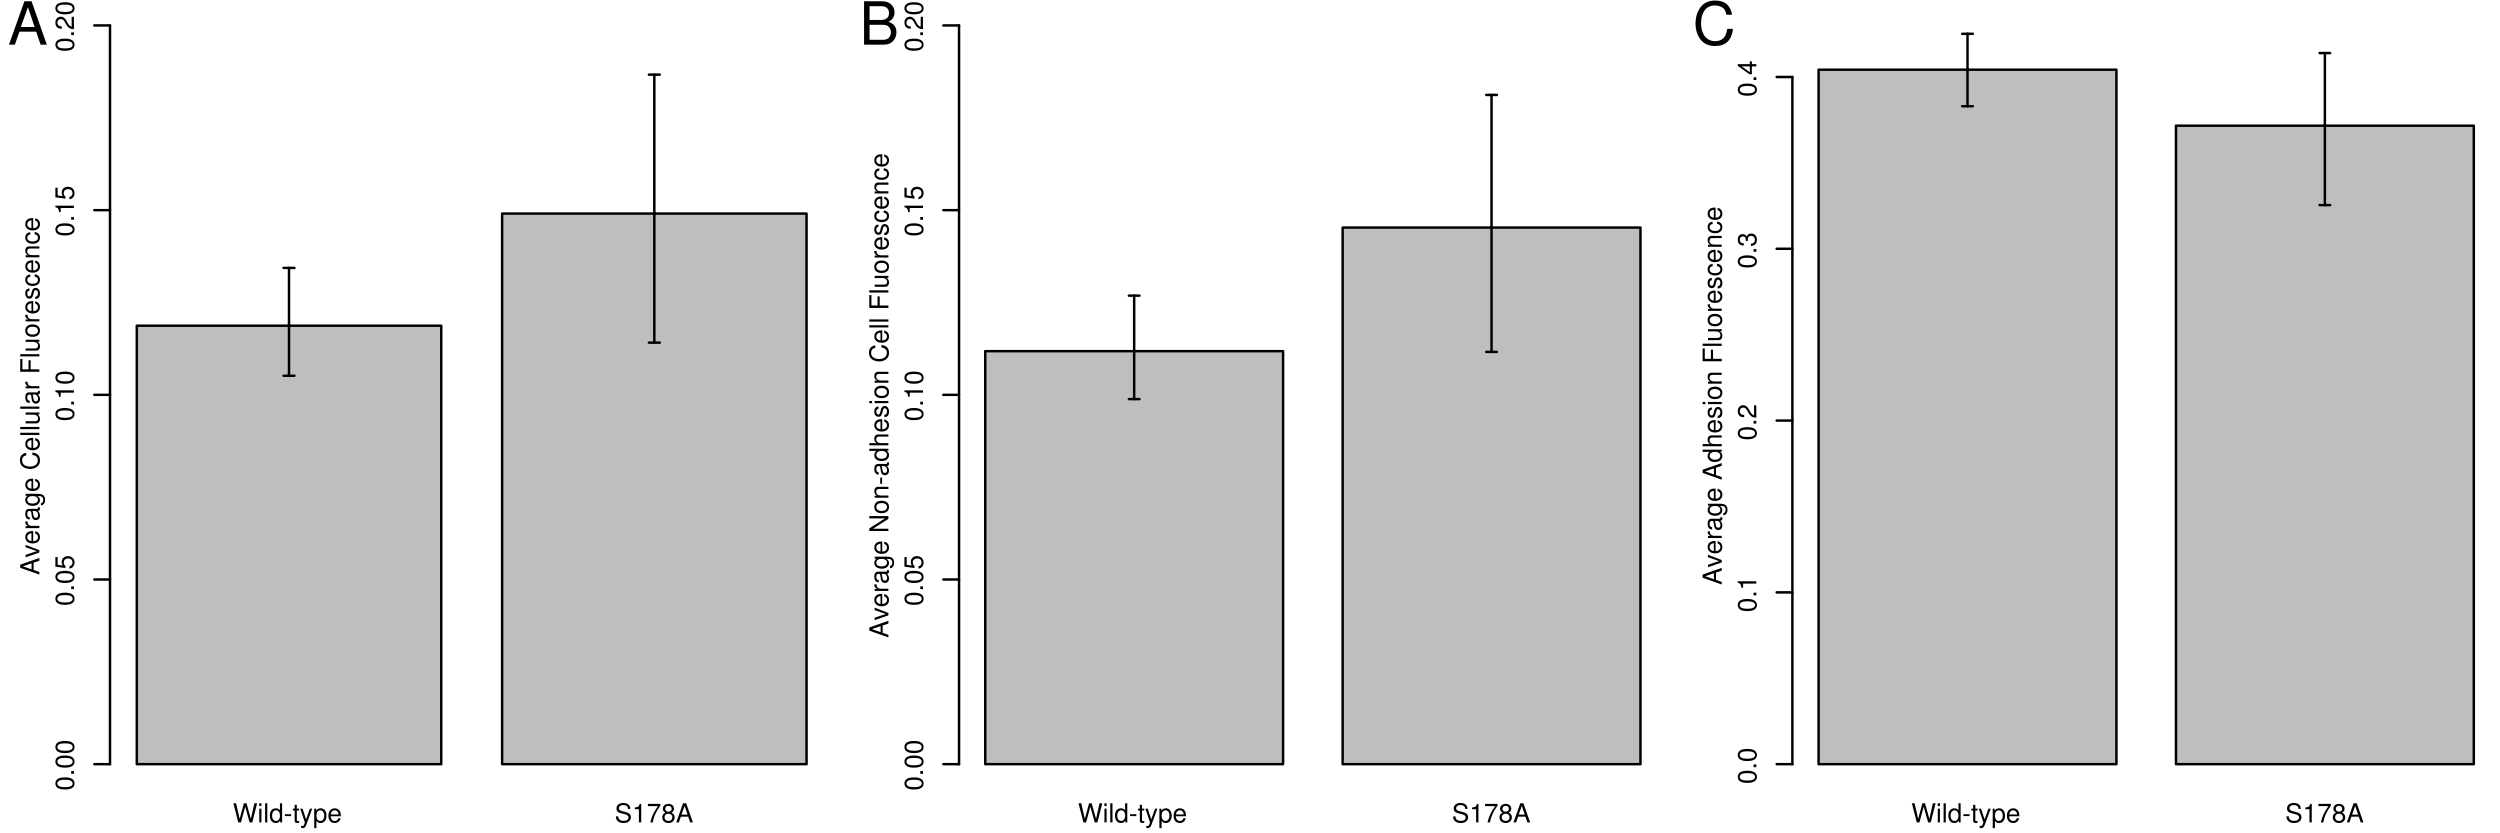 <?xml version="1.0" encoding="UTF-8"?>
<svg xmlns="http://www.w3.org/2000/svg" xmlns:xlink="http://www.w3.org/1999/xlink" width="756pt" height="252pt" viewBox="0 0 756 252" version="1.1">
<defs>
<g>
<symbol overflow="visible" id="glyph0-0">
<path style="stroke:none;" d=""/>
</symbol>
<symbol overflow="visible" id="glyph0-1">
<path style="stroke:none;" d="M 5.891 0 L 7.359 -5.781 L 6.531 -5.781 L 5.469 -1.078 L 4.156 -5.781 L 3.359 -5.781 L 2.078 -1.078 L 1 -5.781 L 0.172 -5.781 L 1.656 0 L 2.469 0 L 3.75 -4.75 L 5.078 0 L 5.891 0 Z M 5.891 0 "/>
</symbol>
<symbol overflow="visible" id="glyph0-2">
<path style="stroke:none;" d="M 1.188 -4.156 L 0.531 -4.156 L 0.531 0 L 1.188 0 L 1.188 -4.156 Z M 1.188 -5.781 L 0.516 -5.781 L 0.516 -4.938 L 1.188 -4.938 L 1.188 -5.781 Z M 1.188 -5.781 "/>
</symbol>
<symbol overflow="visible" id="glyph0-3">
<path style="stroke:none;" d="M 1.203 -5.781 L 0.531 -5.781 L 0.531 0 L 1.203 0 L 1.203 -5.781 Z M 1.203 -5.781 "/>
</symbol>
<symbol overflow="visible" id="glyph0-4">
<path style="stroke:none;" d="M 3.922 -5.781 L 3.266 -5.781 L 3.266 -3.625 C 2.984 -4.047 2.547 -4.266 1.984 -4.266 C 0.906 -4.266 0.203 -3.406 0.203 -2.078 C 0.203 -0.688 0.891 0.188 2.016 0.188 C 2.578 0.188 2.984 -0.031 3.328 -0.547 L 3.328 0 L 3.922 0 L 3.922 -5.781 Z M 2.094 -3.656 C 2.812 -3.656 3.266 -3.016 3.266 -2.031 C 3.266 -1.062 2.797 -0.438 2.109 -0.438 C 1.375 -0.438 0.891 -1.078 0.891 -2.047 C 0.891 -3.016 1.375 -3.656 2.094 -3.656 Z M 2.094 -3.656 "/>
</symbol>
<symbol overflow="visible" id="glyph0-5">
<path style="stroke:none;" d="M 2.25 -2.469 L 0.359 -2.469 L 0.359 -1.906 L 2.25 -1.906 L 2.25 -2.469 Z M 2.25 -2.469 "/>
</symbol>
<symbol overflow="visible" id="glyph0-6">
<path style="stroke:none;" d="M 2.016 -4.156 L 1.328 -4.156 L 1.328 -5.297 L 0.672 -5.297 L 0.672 -4.156 L 0.109 -4.156 L 0.109 -3.609 L 0.672 -3.609 L 0.672 -0.469 C 0.672 -0.062 0.953 0.188 1.469 0.188 C 1.625 0.188 1.797 0.172 2.016 0.125 L 2.016 -0.422 C 1.922 -0.406 1.828 -0.391 1.688 -0.391 C 1.406 -0.391 1.328 -0.469 1.328 -0.766 L 1.328 -3.609 L 2.016 -3.609 L 2.016 -4.156 Z M 2.016 -4.156 "/>
</symbol>
<symbol overflow="visible" id="glyph0-7">
<path style="stroke:none;" d="M 3.078 -4.156 L 1.922 -0.922 L 0.859 -4.156 L 0.156 -4.156 L 1.562 0.016 L 1.312 0.672 C 1.203 0.969 1.047 1.078 0.781 1.078 C 0.688 1.078 0.578 1.062 0.422 1.031 L 0.422 1.625 C 0.562 1.688 0.703 1.734 0.875 1.734 C 1.078 1.734 1.312 1.656 1.484 1.531 C 1.688 1.375 1.812 1.203 1.938 0.875 L 3.781 -4.156 L 3.078 -4.156 Z M 3.078 -4.156 "/>
</symbol>
<symbol overflow="visible" id="glyph0-8">
<path style="stroke:none;" d="M 0.422 1.734 L 1.094 1.734 L 1.094 -0.438 C 1.438 -0.016 1.828 0.188 2.375 0.188 C 3.438 0.188 4.141 -0.688 4.141 -2 C 4.141 -3.406 3.469 -4.266 2.359 -4.266 C 1.797 -4.266 1.344 -4.016 1.031 -3.531 L 1.031 -4.156 L 0.422 -4.156 L 0.422 1.734 Z M 2.25 -3.656 C 2.984 -3.656 3.453 -3.016 3.453 -2.016 C 3.453 -1.078 2.969 -0.438 2.25 -0.438 C 1.547 -0.438 1.094 -1.062 1.094 -2.047 C 1.094 -3.016 1.547 -3.656 2.25 -3.656 Z M 2.25 -3.656 "/>
</symbol>
<symbol overflow="visible" id="glyph0-9">
<path style="stroke:none;" d="M 4.062 -1.859 C 4.062 -2.484 4.016 -2.875 3.891 -3.172 C 3.625 -3.859 3 -4.266 2.219 -4.266 C 1.062 -4.266 0.312 -3.375 0.312 -2.016 C 0.312 -0.656 1.031 0.188 2.203 0.188 C 3.156 0.188 3.812 -0.359 3.984 -1.266 L 3.312 -1.266 C 3.125 -0.719 2.75 -0.422 2.219 -0.422 C 1.812 -0.422 1.453 -0.625 1.234 -0.969 C 1.062 -1.203 1.016 -1.438 1 -1.859 L 4.062 -1.859 Z M 1.016 -2.391 C 1.078 -3.156 1.547 -3.656 2.203 -3.656 C 2.859 -3.656 3.359 -3.125 3.359 -2.438 C 3.359 -2.422 3.359 -2.406 3.344 -2.391 L 1.016 -2.391 Z M 1.016 -2.391 "/>
</symbol>
<symbol overflow="visible" id="glyph0-10">
<path style="stroke:none;" d="M 4.719 -4.078 C 4.719 -5.219 3.938 -5.875 2.609 -5.875 C 1.344 -5.875 0.547 -5.219 0.547 -4.172 C 0.547 -3.469 0.922 -3.031 1.688 -2.828 L 3.125 -2.453 C 3.844 -2.25 4.188 -1.969 4.188 -1.516 C 4.188 -1.203 4.016 -0.891 3.766 -0.719 C 3.547 -0.547 3.172 -0.469 2.703 -0.469 C 2.078 -0.469 1.656 -0.625 1.375 -0.953 C 1.172 -1.203 1.062 -1.484 1.078 -1.844 L 0.375 -1.844 C 0.391 -1.312 0.484 -0.953 0.719 -0.641 C 1.109 -0.109 1.781 0.188 2.656 0.188 C 3.344 0.188 3.906 0.031 4.281 -0.266 C 4.672 -0.578 4.922 -1.078 4.922 -1.578 C 4.922 -2.297 4.469 -2.812 3.688 -3.031 L 2.234 -3.422 C 1.547 -3.609 1.297 -3.828 1.297 -4.281 C 1.297 -4.859 1.812 -5.25 2.578 -5.25 C 3.5 -5.25 4.016 -4.828 4.031 -4.078 L 4.719 -4.078 Z M 4.719 -4.078 "/>
</symbol>
<symbol overflow="visible" id="glyph0-11">
<path style="stroke:none;" d="M 2.047 -4 L 2.047 0 L 2.75 0 L 2.75 -5.609 L 2.297 -5.609 C 2.047 -4.75 1.891 -4.641 0.812 -4.5 L 0.812 -4 L 2.047 -4 Z M 2.047 -4 "/>
</symbol>
<symbol overflow="visible" id="glyph0-12">
<path style="stroke:none;" d="M 4.125 -5.609 L 0.359 -5.609 L 0.359 -4.922 L 3.406 -4.922 C 2.062 -3.016 1.516 -1.844 1.094 0 L 1.844 0 C 2.141 -1.797 2.859 -3.344 4.125 -5.031 L 4.125 -5.609 Z M 4.125 -5.609 "/>
</symbol>
<symbol overflow="visible" id="glyph0-13">
<path style="stroke:none;" d="M 3.094 -2.953 C 3.672 -3.297 3.859 -3.594 3.859 -4.125 C 3.859 -5 3.172 -5.609 2.172 -5.609 C 1.188 -5.609 0.484 -5 0.484 -4.125 C 0.484 -3.594 0.688 -3.312 1.25 -2.953 C 0.609 -2.641 0.297 -2.172 0.297 -1.562 C 0.297 -0.531 1.062 0.188 2.172 0.188 C 3.281 0.188 4.062 -0.531 4.062 -1.547 C 4.062 -2.172 3.75 -2.641 3.094 -2.953 Z M 2.172 -5 C 2.766 -5 3.156 -4.656 3.156 -4.109 C 3.156 -3.578 2.766 -3.234 2.172 -3.234 C 1.594 -3.234 1.203 -3.578 1.203 -4.109 C 1.203 -4.656 1.594 -5 2.172 -5 Z M 2.172 -2.641 C 2.875 -2.641 3.344 -2.203 3.344 -1.547 C 3.344 -0.875 2.875 -0.438 2.156 -0.438 C 1.484 -0.438 1 -0.891 1 -1.547 C 1 -2.203 1.484 -2.641 2.172 -2.641 Z M 2.172 -2.641 "/>
</symbol>
<symbol overflow="visible" id="glyph0-14">
<path style="stroke:none;" d="M 3.75 -1.734 L 4.344 0 L 5.172 0 L 3.141 -5.781 L 2.188 -5.781 L 0.141 0 L 0.922 0 L 1.531 -1.734 L 3.75 -1.734 Z M 3.547 -2.359 L 1.719 -2.359 L 2.656 -4.984 L 3.547 -2.359 Z M 3.547 -2.359 "/>
</symbol>
<symbol overflow="visible" id="glyph1-0">
<path style="stroke:none;" d=""/>
</symbol>
<symbol overflow="visible" id="glyph1-1">
<path style="stroke:none;" d="M -1.734 -3.75 L 0 -4.344 L 0 -5.172 L -5.781 -3.141 L -5.781 -2.188 L 0 -0.141 L 0 -0.922 L -1.734 -1.531 L -1.734 -3.75 Z M -2.359 -3.547 L -2.359 -1.719 L -4.984 -2.656 L -2.359 -3.547 Z M -2.359 -3.547 "/>
</symbol>
<symbol overflow="visible" id="glyph1-2">
<path style="stroke:none;" d="M 0 -2.25 L -4.156 -3.844 L -4.156 -3.109 L -0.781 -1.938 L -4.156 -0.828 L -4.156 -0.078 L 0 -1.531 L 0 -2.25 Z M 0 -2.25 "/>
</symbol>
<symbol overflow="visible" id="glyph1-3">
<path style="stroke:none;" d="M -1.859 -4.062 C -2.484 -4.062 -2.875 -4.016 -3.172 -3.891 C -3.859 -3.625 -4.266 -3 -4.266 -2.219 C -4.266 -1.062 -3.375 -0.312 -2.016 -0.312 C -0.656 -0.312 0.188 -1.031 0.188 -2.203 C 0.188 -3.156 -0.359 -3.812 -1.266 -3.984 L -1.266 -3.312 C -0.719 -3.125 -0.422 -2.75 -0.422 -2.219 C -0.422 -1.812 -0.625 -1.453 -0.969 -1.234 C -1.203 -1.062 -1.438 -1.016 -1.859 -1 L -1.859 -4.062 Z M -2.391 -1.016 C -3.156 -1.078 -3.656 -1.547 -3.656 -2.203 C -3.656 -2.859 -3.125 -3.359 -2.438 -3.359 C -2.422 -3.359 -2.406 -3.359 -2.391 -3.344 L -2.391 -1.016 Z M -2.391 -1.016 "/>
</symbol>
<symbol overflow="visible" id="glyph1-4">
<path style="stroke:none;" d="M -4.156 -0.547 L 0 -0.547 L 0 -1.219 L -2.156 -1.219 C -2.75 -1.219 -3.141 -1.359 -3.359 -1.672 C -3.516 -1.891 -3.562 -2.078 -3.578 -2.547 L -4.25 -2.547 C -4.266 -2.438 -4.266 -2.375 -4.266 -2.297 C -4.266 -1.859 -4.016 -1.531 -3.406 -1.156 L -4.156 -1.156 L -4.156 -0.547 Z M -4.156 -0.547 "/>
</symbol>
<symbol overflow="visible" id="glyph1-5">
<path style="stroke:none;" d="M -0.391 -4.234 C -0.375 -4.172 -0.375 -4.141 -0.375 -4.094 C -0.375 -3.859 -0.484 -3.734 -0.703 -3.734 L -3.141 -3.734 C -3.875 -3.734 -4.266 -3.203 -4.266 -2.172 C -4.266 -1.578 -4.094 -1.078 -3.781 -0.797 C -3.578 -0.609 -3.328 -0.531 -2.922 -0.516 L -2.922 -1.188 C -3.438 -1.234 -3.656 -1.531 -3.656 -2.156 C -3.656 -2.75 -3.438 -3.078 -3.047 -3.078 L -2.875 -3.078 C -2.594 -3.078 -2.469 -2.922 -2.406 -2.391 C -2.297 -1.453 -2.25 -1.312 -2.156 -1.062 C -1.953 -0.578 -1.578 -0.328 -1.047 -0.328 C -0.297 -0.328 0.188 -0.859 0.188 -1.688 C 0.188 -2.219 0 -2.641 -0.422 -3.109 C -0.016 -3.156 0.188 -3.359 0.188 -3.781 C 0.188 -3.922 0.172 -4.031 0.109 -4.234 L -0.391 -4.234 Z M -1.312 -3.078 C -1.078 -3.078 -0.953 -3.016 -0.766 -2.812 C -0.516 -2.547 -0.391 -2.219 -0.391 -1.844 C -0.391 -1.328 -0.641 -1.016 -1.062 -1.016 C -1.5 -1.016 -1.719 -1.312 -1.828 -2.016 C -1.922 -2.719 -1.953 -2.859 -2.047 -3.078 L -1.312 -3.078 Z M -1.312 -3.078 "/>
</symbol>
<symbol overflow="visible" id="glyph1-6">
<path style="stroke:none;" d="M -4.156 -3.266 L -3.547 -3.266 C -4.047 -2.938 -4.266 -2.531 -4.266 -2 C -4.266 -0.938 -3.344 -0.234 -2 -0.234 C -1.328 -0.234 -0.766 -0.406 -0.375 -0.75 C -0.031 -1.062 0.188 -1.5 0.188 -1.938 C 0.188 -2.469 -0.047 -2.828 -0.562 -3.203 L -0.344 -3.203 C 0.219 -3.203 0.547 -3.125 0.781 -2.969 C 1.031 -2.781 1.172 -2.453 1.172 -2.047 C 1.172 -1.75 1.094 -1.469 0.953 -1.297 C 0.828 -1.141 0.719 -1.078 0.469 -1.031 L 0.469 -0.359 C 1.266 -0.438 1.734 -1.047 1.734 -2.016 C 1.734 -2.641 1.531 -3.172 1.203 -3.438 C 0.812 -3.75 0.297 -3.875 -0.688 -3.875 L -4.156 -3.875 L -4.156 -3.266 Z M -3.656 -2.062 C -3.656 -2.781 -3.062 -3.203 -2.016 -3.203 C -1.031 -3.203 -0.422 -2.766 -0.422 -2.078 C -0.422 -1.359 -1.031 -0.922 -2.047 -0.922 C -3.047 -0.922 -3.656 -1.359 -3.656 -2.062 Z M -3.656 -2.062 "/>
</symbol>
<symbol overflow="visible" id="glyph1-7">
<path style="stroke:none;" d=""/>
</symbol>
<symbol overflow="visible" id="glyph1-8">
<path style="stroke:none;" d="M -3.984 -5.25 C -5.25 -5.016 -5.875 -4.281 -5.875 -3.016 C -5.875 -2.234 -5.625 -1.609 -5.156 -1.188 C -4.578 -0.672 -3.75 -0.375 -2.812 -0.375 C -1.875 -0.375 -1.047 -0.672 -0.484 -1.219 C -0.031 -1.656 0.188 -2.234 0.188 -2.984 C 0.188 -4.391 -0.578 -5.188 -2.109 -5.359 L -2.109 -4.609 C -1.719 -4.547 -1.438 -4.453 -1.219 -4.344 C -0.734 -4.109 -0.469 -3.609 -0.469 -3 C -0.469 -1.844 -1.391 -1.109 -2.828 -1.109 C -4.312 -1.109 -5.219 -1.812 -5.219 -2.938 C -5.219 -3.406 -5.078 -3.828 -4.859 -4.078 C -4.656 -4.281 -4.406 -4.406 -3.984 -4.484 L -3.984 -5.25 Z M -3.984 -5.25 "/>
</symbol>
<symbol overflow="visible" id="glyph1-9">
<path style="stroke:none;" d="M -5.781 -1.203 L -5.781 -0.531 L 0 -0.531 L 0 -1.203 L -5.781 -1.203 Z M -5.781 -1.203 "/>
</symbol>
<symbol overflow="visible" id="glyph1-10">
<path style="stroke:none;" d="M 0 -3.812 L -4.156 -3.812 L -4.156 -3.156 L -1.797 -3.156 C -0.953 -3.156 -0.391 -2.719 -0.391 -2.031 C -0.391 -1.5 -0.719 -1.172 -1.219 -1.172 L -4.156 -1.172 L -4.156 -0.516 L -0.953 -0.516 C -0.266 -0.516 0.188 -1.031 0.188 -1.844 C 0.188 -2.453 -0.031 -2.844 -0.578 -3.219 L 0 -3.219 L 0 -3.812 Z M 0 -3.812 "/>
</symbol>
<symbol overflow="visible" id="glyph1-11">
<path style="stroke:none;" d="M -2.625 -1.453 L -2.625 -4.203 L -3.281 -4.203 L -3.281 -1.453 L -5.125 -1.453 L -5.125 -4.594 L -5.781 -4.594 L -5.781 -0.719 L 0 -0.719 L 0 -1.453 L -2.625 -1.453 Z M -2.625 -1.453 "/>
</symbol>
<symbol overflow="visible" id="glyph1-12">
<path style="stroke:none;" d="M -4.266 -2.156 C -4.266 -0.984 -3.438 -0.281 -2.047 -0.281 C -0.656 -0.281 0.188 -0.984 0.188 -2.156 C 0.188 -3.328 -0.656 -4.047 -2.016 -4.047 C -3.453 -4.047 -4.266 -3.344 -4.266 -2.156 Z M -3.656 -2.156 C -3.656 -2.906 -3.047 -3.344 -2.016 -3.344 C -1.047 -3.344 -0.422 -2.891 -0.422 -2.156 C -0.422 -1.422 -1.031 -0.969 -2.047 -0.969 C -3.047 -0.969 -3.656 -1.422 -3.656 -2.156 Z M -3.656 -2.156 "/>
</symbol>
<symbol overflow="visible" id="glyph1-13">
<path style="stroke:none;" d="M -3 -3.469 C -3.812 -3.469 -4.266 -2.922 -4.266 -1.969 C -4.266 -1 -3.766 -0.375 -3 -0.375 C -2.359 -0.375 -2.047 -0.703 -1.812 -1.688 L -1.656 -2.312 C -1.547 -2.766 -1.375 -2.953 -1.078 -2.953 C -0.688 -2.953 -0.422 -2.562 -0.422 -1.984 C -0.422 -1.625 -0.531 -1.328 -0.703 -1.156 C -0.828 -1.047 -0.938 -1 -1.234 -0.969 L -1.234 -0.266 C -0.281 -0.297 0.188 -0.844 0.188 -1.922 C 0.188 -2.969 -0.328 -3.641 -1.141 -3.641 C -1.75 -3.641 -2.094 -3.281 -2.297 -2.469 L -2.438 -1.828 C -2.562 -1.297 -2.734 -1.062 -3.031 -1.062 C -3.422 -1.062 -3.656 -1.406 -3.656 -1.938 C -3.656 -2.469 -3.438 -2.75 -3 -2.766 L -3 -3.469 Z M -3 -3.469 "/>
</symbol>
<symbol overflow="visible" id="glyph1-14">
<path style="stroke:none;" d="M -2.75 -3.734 C -3.156 -3.703 -3.422 -3.609 -3.656 -3.453 C -4.047 -3.172 -4.266 -2.672 -4.266 -2.094 C -4.266 -0.969 -3.375 -0.25 -2 -0.25 C -0.672 -0.25 0.188 -0.953 0.188 -2.078 C 0.188 -3.078 -0.406 -3.703 -1.422 -3.781 L -1.422 -3.109 C -0.766 -3 -0.422 -2.656 -0.422 -2.094 C -0.422 -1.375 -1.016 -0.938 -2 -0.938 C -3.047 -0.938 -3.656 -1.359 -3.656 -2.078 C -3.656 -2.641 -3.328 -2.984 -2.75 -3.062 L -2.75 -3.734 Z M -2.75 -3.734 "/>
</symbol>
<symbol overflow="visible" id="glyph1-15">
<path style="stroke:none;" d="M -4.156 -0.547 L 0 -0.547 L 0 -1.219 L -2.297 -1.219 C -3.141 -1.219 -3.688 -1.656 -3.688 -2.344 C -3.688 -2.875 -3.375 -3.203 -2.875 -3.203 L 0 -3.203 L 0 -3.859 L -3.141 -3.859 C -3.828 -3.859 -4.266 -3.344 -4.266 -2.547 C -4.266 -1.922 -4.031 -1.531 -3.453 -1.172 L -4.156 -1.172 L -4.156 -0.547 Z M -4.156 -0.547 "/>
</symbol>
<symbol overflow="visible" id="glyph1-16">
<path style="stroke:none;" d="M -5.609 -2.172 C -5.609 -1.656 -5.391 -1.188 -5 -0.891 C -4.5 -0.516 -3.75 -0.344 -2.719 -0.344 C -0.828 -0.344 0.188 -0.969 0.188 -2.172 C 0.188 -3.359 -0.828 -4.016 -2.672 -4.016 C -3.766 -4.016 -4.484 -3.844 -5 -3.469 C -5.391 -3.172 -5.609 -2.703 -5.609 -2.172 Z M -5 -2.172 C -5 -2.938 -4.234 -3.297 -2.734 -3.297 C -1.141 -3.297 -0.391 -2.938 -0.391 -2.156 C -0.391 -1.422 -1.172 -1.047 -2.703 -1.047 C -4.25 -1.047 -5 -1.422 -5 -2.172 Z M -5 -2.172 "/>
</symbol>
<symbol overflow="visible" id="glyph1-17">
<path style="stroke:none;" d="M -0.828 -1.516 L -0.828 -0.688 L 0 -0.688 L 0 -1.516 L -0.828 -1.516 Z M -0.828 -1.516 "/>
</symbol>
<symbol overflow="visible" id="glyph1-18">
<path style="stroke:none;" d="M -5.609 -3.766 L -5.609 -0.875 L -2.562 -0.453 L -2.562 -1.094 C -2.953 -1.422 -3.078 -1.688 -3.078 -2.125 C -3.078 -2.875 -2.562 -3.344 -1.734 -3.344 C -0.922 -3.344 -0.438 -2.891 -0.438 -2.125 C -0.438 -1.516 -0.75 -1.141 -1.375 -0.969 L -1.375 -0.281 C -0.922 -0.375 -0.703 -0.453 -0.484 -0.625 C -0.062 -0.938 0.188 -1.5 0.188 -2.141 C 0.188 -3.266 -0.641 -4.062 -1.828 -4.062 C -2.938 -4.062 -3.703 -3.328 -3.703 -2.25 C -3.703 -1.859 -3.594 -1.531 -3.359 -1.219 L -4.922 -1.438 L -4.922 -3.766 L -5.609 -3.766 Z M -5.609 -3.766 "/>
</symbol>
<symbol overflow="visible" id="glyph1-19">
<path style="stroke:none;" d="M -4 -2.047 L 0 -2.047 L 0 -2.75 L -5.609 -2.75 L -5.609 -2.297 C -4.75 -2.047 -4.641 -1.891 -4.5 -0.812 L -4 -0.812 L -4 -2.047 Z M -4 -2.047 "/>
</symbol>
<symbol overflow="visible" id="glyph1-20">
<path style="stroke:none;" d="M -0.688 -4.016 L -0.688 -1.047 C -1.156 -1.125 -1.438 -1.375 -1.844 -2.062 L -2.281 -2.859 C -2.703 -3.641 -3.281 -4.047 -3.969 -4.047 C -4.438 -4.047 -4.875 -3.859 -5.172 -3.531 C -5.469 -3.188 -5.609 -2.781 -5.609 -2.25 C -5.609 -1.531 -5.359 -1 -4.891 -0.703 C -4.594 -0.5 -4.234 -0.406 -3.672 -0.391 L -3.672 -1.094 C -4.047 -1.109 -4.281 -1.172 -4.453 -1.266 C -4.797 -1.438 -5 -1.812 -5 -2.219 C -5 -2.859 -4.562 -3.328 -3.953 -3.328 C -3.516 -3.328 -3.125 -3.078 -2.844 -2.578 L -2.438 -1.844 C -1.766 -0.672 -1.234 -0.328 0 -0.266 L 0 -4.016 L -0.688 -4.016 Z M -0.688 -4.016 "/>
</symbol>
<symbol overflow="visible" id="glyph1-21">
<path style="stroke:none;" d="M -5.781 -5.125 L -5.781 -4.422 L -1.047 -4.422 L -5.781 -1.406 L -5.781 -0.609 L 0 -0.609 L 0 -1.297 L -4.688 -1.297 L 0 -4.281 L 0 -5.125 L -5.781 -5.125 Z M -5.781 -5.125 "/>
</symbol>
<symbol overflow="visible" id="glyph1-22">
<path style="stroke:none;" d="M -2.469 -2.25 L -2.469 -0.359 L -1.906 -0.359 L -1.906 -2.25 L -2.469 -2.25 Z M -2.469 -2.25 "/>
</symbol>
<symbol overflow="visible" id="glyph1-23">
<path style="stroke:none;" d="M -5.781 -3.922 L -5.781 -3.266 L -3.625 -3.266 C -4.047 -2.984 -4.266 -2.547 -4.266 -1.984 C -4.266 -0.906 -3.406 -0.203 -2.078 -0.203 C -0.688 -0.203 0.188 -0.891 0.188 -2.016 C 0.188 -2.578 -0.031 -2.984 -0.547 -3.328 L 0 -3.328 L 0 -3.922 L -5.781 -3.922 Z M -3.656 -2.094 C -3.656 -2.812 -3.016 -3.266 -2.031 -3.266 C -1.062 -3.266 -0.438 -2.797 -0.438 -2.109 C -0.438 -1.375 -1.078 -0.891 -2.047 -0.891 C -3.016 -0.891 -3.656 -1.375 -3.656 -2.094 Z M -3.656 -2.094 "/>
</symbol>
<symbol overflow="visible" id="glyph1-24">
<path style="stroke:none;" d="M -5.781 -0.547 L 0 -0.547 L 0 -1.219 L -2.297 -1.219 C -3.141 -1.219 -3.688 -1.656 -3.688 -2.344 C -3.688 -2.547 -3.625 -2.766 -3.5 -2.922 C -3.359 -3.109 -3.172 -3.188 -2.875 -3.188 L 0 -3.188 L 0 -3.844 L -3.141 -3.844 C -3.828 -3.844 -4.266 -3.344 -4.266 -2.547 C -4.266 -1.953 -4.094 -1.594 -3.578 -1.219 L -5.781 -1.219 L -5.781 -0.547 Z M -5.781 -0.547 "/>
</symbol>
<symbol overflow="visible" id="glyph1-25">
<path style="stroke:none;" d="M -4.156 -1.188 L -4.156 -0.531 L 0 -0.531 L 0 -1.188 L -4.156 -1.188 Z M -5.781 -1.188 L -5.781 -0.516 L -4.938 -0.516 L -4.938 -1.188 L -5.781 -1.188 Z M -5.781 -1.188 "/>
</symbol>
<symbol overflow="visible" id="glyph1-26">
<path style="stroke:none;" d="M -2.578 -1.75 L -2.578 -1.844 L -2.578 -2.125 C -2.578 -2.906 -2.234 -3.297 -1.562 -3.297 C -0.859 -3.297 -0.438 -2.859 -0.438 -2.125 C -0.438 -1.375 -0.812 -1 -1.625 -0.953 L -1.625 -0.25 C -1.188 -0.281 -0.891 -0.359 -0.641 -0.5 C -0.094 -0.781 0.188 -1.344 0.188 -2.109 C 0.188 -3.266 -0.5 -4.016 -1.562 -4.016 C -2.281 -4.016 -2.672 -3.734 -2.906 -3.062 C -3.109 -3.578 -3.516 -3.844 -4.078 -3.844 C -5.031 -3.844 -5.609 -3.203 -5.609 -2.125 C -5.609 -1 -5 -0.391 -3.797 -0.375 L -3.797 -1.062 C -4.141 -1.078 -4.328 -1.109 -4.5 -1.203 C -4.812 -1.359 -5 -1.703 -5 -2.141 C -5 -2.75 -4.641 -3.125 -4.047 -3.125 C -3.656 -3.125 -3.422 -2.984 -3.281 -2.672 C -3.203 -2.484 -3.172 -2.234 -3.172 -1.75 L -2.578 -1.75 Z M -2.578 -1.75 "/>
</symbol>
<symbol overflow="visible" id="glyph1-27">
<path style="stroke:none;" d="M -1.344 -2.594 L 0 -2.594 L 0 -3.281 L -1.344 -3.281 L -1.344 -4.125 L -1.969 -4.125 L -1.969 -3.281 L -5.609 -3.281 L -5.609 -2.766 L -2.078 -0.219 L -1.344 -0.219 L -1.344 -2.594 Z M -1.969 -2.594 L -1.969 -0.828 L -4.422 -2.594 L -1.969 -2.594 Z M -1.969 -2.594 "/>
</symbol>
<symbol overflow="visible" id="glyph2-0">
<path style="stroke:none;" d=""/>
</symbol>
<symbol overflow="visible" id="glyph2-1">
<path style="stroke:none;" d="M 8.531 -3.938 L 9.875 0 L 11.75 0 L 7.141 -13.125 L 4.984 -13.125 L 0.312 0 L 2.094 0 L 3.469 -3.938 L 8.531 -3.938 Z M 8.062 -5.344 L 3.891 -5.344 L 6.047 -11.328 L 8.062 -5.344 Z M 8.062 -5.344 "/>
</symbol>
<symbol overflow="visible" id="glyph2-2">
<path style="stroke:none;" d="M 1.422 0 L 7.344 0 C 8.594 0 9.5 -0.344 10.203 -1.094 C 10.859 -1.781 11.219 -2.719 11.219 -3.75 C 11.219 -5.328 10.5 -6.281 8.812 -6.938 C 10.016 -7.484 10.641 -8.453 10.641 -9.797 C 10.641 -10.75 10.281 -11.594 9.594 -12.203 C 8.906 -12.828 8.016 -13.125 6.75 -13.125 L 1.422 -13.125 L 1.422 0 Z M 3.094 -7.469 L 3.094 -11.641 L 6.344 -11.641 C 7.266 -11.641 7.797 -11.516 8.25 -11.172 C 8.719 -10.812 8.969 -10.281 8.969 -9.562 C 8.969 -8.859 8.719 -8.297 8.25 -7.938 C 7.797 -7.594 7.266 -7.469 6.344 -7.469 L 3.094 -7.469 Z M 3.094 -1.469 L 3.094 -6 L 7.188 -6 C 7.984 -6 8.531 -5.797 8.922 -5.359 C 9.328 -4.953 9.547 -4.375 9.547 -3.719 C 9.547 -3.094 9.328 -2.516 8.922 -2.109 C 8.531 -1.672 7.984 -1.469 7.188 -1.469 L 3.094 -1.469 Z M 3.094 -1.469 "/>
</symbol>
<symbol overflow="visible" id="glyph2-3">
<path style="stroke:none;" d="M 11.922 -9.047 C 11.391 -11.938 9.734 -13.344 6.859 -13.344 C 5.094 -13.344 3.672 -12.781 2.703 -11.703 C 1.516 -10.406 0.859 -8.531 0.859 -6.406 C 0.859 -4.25 1.531 -2.391 2.766 -1.109 C 3.781 -0.078 5.078 0.406 6.781 0.406 C 9.984 0.406 11.797 -1.312 12.188 -4.781 L 10.453 -4.781 C 10.312 -3.891 10.141 -3.281 9.859 -2.75 C 9.328 -1.672 8.203 -1.062 6.797 -1.062 C 4.188 -1.062 2.531 -3.156 2.531 -6.422 C 2.531 -9.797 4.125 -11.859 6.656 -11.859 C 7.719 -11.859 8.719 -11.531 9.25 -11.031 C 9.734 -10.578 10.016 -10.031 10.203 -9.047 L 11.922 -9.047 Z M 11.922 -9.047 "/>
</symbol>
</g>
<clipPath id="clip1">
  <path d="M 0 0 L 253 0 L 253 253 L 0 253 Z M 0 0 "/>
</clipPath>
<clipPath id="clip2">
  <path d="M 0 0 L 757 0 L 757 253 L 0 253 Z M 0 0 "/>
</clipPath>
<clipPath id="clip3">
  <path d="M 0 0 L 253 0 L 253 253 L 0 253 Z M 0 0 "/>
</clipPath>
<clipPath id="clip4">
  <path d="M 0 0 L 757 0 L 757 253 L 0 253 Z M 0 0 "/>
</clipPath>
<clipPath id="clip5">
  <path d="M 33.266 7.699 L 253 7.699 L 253 232.094 L 33.266 232.094 Z M 33.266 7.699 "/>
</clipPath>
<clipPath id="clip6">
  <path d="M 0 0 L 757 0 L 757 253 L 0 253 Z M 0 0 "/>
</clipPath>
<clipPath id="clip7">
  <path d="M 252 0 L 505 0 L 505 253 L 252 253 Z M 252 0 "/>
</clipPath>
<clipPath id="clip8">
  <path d="M 0 0 L 757 0 L 757 253 L 0 253 Z M 0 0 "/>
</clipPath>
<clipPath id="clip9">
  <path d="M 252 0 L 505 0 L 505 253 L 252 253 Z M 252 0 "/>
</clipPath>
<clipPath id="clip10">
  <path d="M 0 0 L 757 0 L 757 253 L 0 253 Z M 0 0 "/>
</clipPath>
<clipPath id="clip11">
  <path d="M 290.016 7.699 L 505 7.699 L 505 232.094 L 290.016 232.094 Z M 290.016 7.699 "/>
</clipPath>
<clipPath id="clip12">
  <path d="M 0 0 L 757 0 L 757 253 L 0 253 Z M 0 0 "/>
</clipPath>
<clipPath id="clip13">
  <path d="M 504 0 L 757 0 L 757 253 L 504 253 Z M 504 0 "/>
</clipPath>
<clipPath id="clip14">
  <path d="M 0 0 L 757 0 L 757 253 L 0 253 Z M 0 0 "/>
</clipPath>
<clipPath id="clip15">
  <path d="M 504 0 L 757 0 L 757 253 L 504 253 Z M 504 0 "/>
</clipPath>
<clipPath id="clip16">
  <path d="M 0 0 L 757 0 L 757 253 L 0 253 Z M 0 0 "/>
</clipPath>
<clipPath id="clip17">
  <path d="M 542.016 7.699 L 757 7.699 L 757 232.094 L 542.016 232.094 Z M 542.016 7.699 "/>
</clipPath>
<clipPath id="clip18">
  <path d="M 0 0 L 757 0 L 757 253 L 0 253 Z M 0 0 "/>
</clipPath>
</defs>
<g id="surface0">
<rect x="0" y="0" width="756" height="252" style="fill:rgb(100%,100%,100%);fill-opacity:1;stroke:none;"/>
<g clip-path="url(#clip1)" clip-rule="nonzero">
<path style="fill-rule:nonzero;fill:rgb(74.51%,74.51%,74.51%);fill-opacity:1;stroke-width:0.75;stroke-linecap:round;stroke-linejoin:round;stroke:rgb(0%,0%,0%);stroke-opacity:1;stroke-miterlimit:10;" d="M 41.367 231.09 L 133.43 231.09 L 133.43 98.492 L 41.367 98.492 Z M 41.367 231.09 "/>
<path style="fill-rule:nonzero;fill:rgb(74.51%,74.51%,74.51%);fill-opacity:1;stroke-width:0.75;stroke-linecap:round;stroke-linejoin:round;stroke:rgb(0%,0%,0%);stroke-opacity:1;stroke-miterlimit:10;" d="M 151.84 231.09 L 243.902 231.09 L 243.902 64.59 L 151.84 64.59 Z M 151.84 231.09 "/>
</g>
<g clip-path="url(#clip2)" clip-rule="nonzero">
<g style="fill:rgb(0%,0%,0%);fill-opacity:1;">
  <use xlink:href="#glyph0-1" x="70.395" y="248.695"/>
  <use xlink:href="#glyph0-2" x="77.873" y="248.695"/>
  <use xlink:href="#glyph0-3" x="79.632" y="248.695"/>
  <use xlink:href="#glyph0-4" x="81.391" y="248.695"/>
  <use xlink:href="#glyph0-5" x="85.795" y="248.695"/>
  <use xlink:href="#glyph0-6" x="88.433" y="248.695"/>
  <use xlink:href="#glyph0-7" x="90.635" y="248.695"/>
  <use xlink:href="#glyph0-8" x="94.596" y="248.695"/>
  <use xlink:href="#glyph0-9" x="99" y="248.695"/>
</g>
<g style="fill:rgb(0%,0%,0%);fill-opacity:1;">
  <use xlink:href="#glyph0-10" x="185.867" y="248.695"/>
  <use xlink:href="#glyph0-11" x="191.151" y="248.695"/>
  <use xlink:href="#glyph0-12" x="195.556" y="248.695"/>
  <use xlink:href="#glyph0-13" x="199.96" y="248.695"/>
  <use xlink:href="#glyph0-14" x="204.364" y="248.695"/>
</g>
</g>
<g clip-path="url(#clip3)" clip-rule="nonzero">
<g style="fill:rgb(0%,0%,0%);fill-opacity:1;">
  <use xlink:href="#glyph1-1" x="11.902" y="173.895"/>
  <use xlink:href="#glyph1-2" x="11.902" y="168.61"/>
  <use xlink:href="#glyph1-3" x="11.902" y="164.649"/>
  <use xlink:href="#glyph1-4" x="11.902" y="160.245"/>
  <use xlink:href="#glyph1-5" x="11.902" y="157.607"/>
  <use xlink:href="#glyph1-6" x="11.902" y="153.203"/>
  <use xlink:href="#glyph1-3" x="11.902" y="148.799"/>
  <use xlink:href="#glyph1-7" x="11.902" y="144.395"/>
  <use xlink:href="#glyph1-8" x="11.902" y="142.192"/>
  <use xlink:href="#glyph1-3" x="11.902" y="136.473"/>
  <use xlink:href="#glyph1-9" x="11.902" y="132.068"/>
  <use xlink:href="#glyph1-9" x="11.902" y="130.31"/>
  <use xlink:href="#glyph1-10" x="11.902" y="128.551"/>
  <use xlink:href="#glyph1-9" x="11.902" y="124.146"/>
  <use xlink:href="#glyph1-5" x="11.902" y="122.388"/>
  <use xlink:href="#glyph1-4" x="11.902" y="117.983"/>
  <use xlink:href="#glyph1-7" x="11.902" y="115.346"/>
  <use xlink:href="#glyph1-11" x="11.902" y="113.144"/>
  <use xlink:href="#glyph1-9" x="11.902" y="108.304"/>
  <use xlink:href="#glyph1-10" x="11.902" y="106.545"/>
  <use xlink:href="#glyph1-12" x="11.902" y="102.141"/>
  <use xlink:href="#glyph1-4" x="11.902" y="97.736"/>
  <use xlink:href="#glyph1-3" x="11.902" y="95.099"/>
  <use xlink:href="#glyph1-13" x="11.902" y="90.694"/>
  <use xlink:href="#glyph1-14" x="11.902" y="86.733"/>
  <use xlink:href="#glyph1-3" x="11.902" y="82.772"/>
  <use xlink:href="#glyph1-15" x="11.902" y="78.368"/>
  <use xlink:href="#glyph1-14" x="11.902" y="73.964"/>
  <use xlink:href="#glyph1-3" x="11.902" y="70.003"/>
</g>
</g>
<g clip-path="url(#clip4)" clip-rule="nonzero">
<path style="fill:none;stroke-width:0.75;stroke-linecap:round;stroke-linejoin:round;stroke:rgb(0%,0%,0%);stroke-opacity:1;stroke-miterlimit:10;" d="M 33.266 231.09 L 33.266 7.699 "/>
<path style="fill:none;stroke-width:0.75;stroke-linecap:round;stroke-linejoin:round;stroke:rgb(0%,0%,0%);stroke-opacity:1;stroke-miterlimit:10;" d="M 33.266 231.09 L 28.512 231.09 "/>
<path style="fill:none;stroke-width:0.75;stroke-linecap:round;stroke-linejoin:round;stroke:rgb(0%,0%,0%);stroke-opacity:1;stroke-miterlimit:10;" d="M 33.266 175.242 L 28.512 175.242 "/>
<path style="fill:none;stroke-width:0.75;stroke-linecap:round;stroke-linejoin:round;stroke:rgb(0%,0%,0%);stroke-opacity:1;stroke-miterlimit:10;" d="M 33.266 119.395 L 28.512 119.395 "/>
<path style="fill:none;stroke-width:0.75;stroke-linecap:round;stroke-linejoin:round;stroke:rgb(0%,0%,0%);stroke-opacity:1;stroke-miterlimit:10;" d="M 33.266 63.547 L 28.512 63.547 "/>
<path style="fill:none;stroke-width:0.75;stroke-linecap:round;stroke-linejoin:round;stroke:rgb(0%,0%,0%);stroke-opacity:1;stroke-miterlimit:10;" d="M 33.266 7.699 L 28.512 7.699 "/>
<g style="fill:rgb(0%,0%,0%);fill-opacity:1;">
  <use xlink:href="#glyph1-16" x="22.355" y="239.09"/>
  <use xlink:href="#glyph1-17" x="22.355" y="234.686"/>
  <use xlink:href="#glyph1-16" x="22.355" y="232.483"/>
  <use xlink:href="#glyph1-16" x="22.355" y="228.079"/>
</g>
<g style="fill:rgb(0%,0%,0%);fill-opacity:1;">
  <use xlink:href="#glyph1-16" x="22.355" y="183.242"/>
  <use xlink:href="#glyph1-17" x="22.355" y="178.838"/>
  <use xlink:href="#glyph1-16" x="22.355" y="176.636"/>
  <use xlink:href="#glyph1-18" x="22.355" y="172.231"/>
</g>
<g style="fill:rgb(0%,0%,0%);fill-opacity:1;">
  <use xlink:href="#glyph1-16" x="22.355" y="127.395"/>
  <use xlink:href="#glyph1-17" x="22.355" y="122.99"/>
  <use xlink:href="#glyph1-19" x="22.355" y="120.788"/>
  <use xlink:href="#glyph1-16" x="22.355" y="116.384"/>
</g>
<g style="fill:rgb(0%,0%,0%);fill-opacity:1;">
  <use xlink:href="#glyph1-16" x="22.355" y="71.547"/>
  <use xlink:href="#glyph1-17" x="22.355" y="67.143"/>
  <use xlink:href="#glyph1-19" x="22.355" y="64.94"/>
  <use xlink:href="#glyph1-18" x="22.355" y="60.536"/>
</g>
<g style="fill:rgb(0%,0%,0%);fill-opacity:1;">
  <use xlink:href="#glyph1-16" x="22.355" y="15.699"/>
  <use xlink:href="#glyph1-17" x="22.355" y="11.295"/>
  <use xlink:href="#glyph1-20" x="22.355" y="9.093"/>
  <use xlink:href="#glyph1-16" x="22.355" y="4.688"/>
</g>
</g>
<g clip-path="url(#clip5)" clip-rule="nonzero">
<path style=" stroke:none;fill-rule:nonzero;fill:rgb(0%,0%,0%);fill-opacity:1;" d="M 87.895 98.492 C 87.895 99.16 86.895 99.16 86.895 98.492 C 86.895 97.828 87.895 97.828 87.895 98.492 "/>
<path style=" stroke:none;fill-rule:nonzero;fill:rgb(0%,0%,0%);fill-opacity:1;" d="M 198.367 64.59 C 198.367 65.258 197.367 65.258 197.367 64.59 C 197.367 63.926 198.367 63.926 198.367 64.59 "/>
<path style="fill:none;stroke-width:0.75;stroke-linecap:round;stroke-linejoin:round;stroke:rgb(0%,0%,0%);stroke-opacity:1;stroke-miterlimit:10;" d="M 87.395 113.625 L 87.395 81.02 "/>
<path style="fill:none;stroke-width:0.75;stroke-linecap:round;stroke-linejoin:round;stroke:rgb(0%,0%,0%);stroke-opacity:1;stroke-miterlimit:10;" d="M 197.867 103.617 L 197.867 22.566 "/>
<path style="fill:none;stroke-width:0.75;stroke-linecap:round;stroke-linejoin:round;stroke:rgb(0%,0%,0%);stroke-opacity:1;stroke-miterlimit:10;" d="M 85.754 113.625 L 89.035 113.625 "/>
<path style="fill:none;stroke-width:0.75;stroke-linecap:round;stroke-linejoin:round;stroke:rgb(0%,0%,0%);stroke-opacity:1;stroke-miterlimit:10;" d="M 196.227 103.617 L 199.508 103.617 "/>
<path style="fill:none;stroke-width:0.75;stroke-linecap:round;stroke-linejoin:round;stroke:rgb(0%,0%,0%);stroke-opacity:1;stroke-miterlimit:10;" d="M 85.754 81.02 L 89.035 81.02 "/>
<path style="fill:none;stroke-width:0.75;stroke-linecap:round;stroke-linejoin:round;stroke:rgb(0%,0%,0%);stroke-opacity:1;stroke-miterlimit:10;" d="M 196.227 22.566 L 199.508 22.566 "/>
</g>
<g clip-path="url(#clip6)" clip-rule="nonzero">
<g style="fill:rgb(0%,0%,0%);fill-opacity:1;">
  <use xlink:href="#glyph2-1" x="2.402" y="13.506"/>
</g>
</g>
<g clip-path="url(#clip7)" clip-rule="nonzero">
<path style="fill-rule:nonzero;fill:rgb(74.51%,74.51%,74.51%);fill-opacity:1;stroke-width:0.75;stroke-linecap:round;stroke-linejoin:round;stroke:rgb(0%,0%,0%);stroke-opacity:1;stroke-miterlimit:10;" d="M 297.941 231.09 L 388.004 231.09 L 388.004 106.195 L 297.941 106.195 Z M 297.941 231.09 "/>
<path style="fill-rule:nonzero;fill:rgb(74.51%,74.51%,74.51%);fill-opacity:1;stroke-width:0.75;stroke-linecap:round;stroke-linejoin:round;stroke:rgb(0%,0%,0%);stroke-opacity:1;stroke-miterlimit:10;" d="M 406.016 231.09 L 496.078 231.09 L 496.078 68.812 L 406.016 68.812 Z M 406.016 231.09 "/>
</g>
<g clip-path="url(#clip8)" clip-rule="nonzero">
<g style="fill:rgb(0%,0%,0%);fill-opacity:1;">
  <use xlink:href="#glyph0-1" x="325.973" y="248.695"/>
  <use xlink:href="#glyph0-2" x="333.451" y="248.695"/>
  <use xlink:href="#glyph0-3" x="335.21" y="248.695"/>
  <use xlink:href="#glyph0-4" x="336.969" y="248.695"/>
  <use xlink:href="#glyph0-5" x="341.373" y="248.695"/>
  <use xlink:href="#glyph0-6" x="344.011" y="248.695"/>
  <use xlink:href="#glyph0-7" x="346.213" y="248.695"/>
  <use xlink:href="#glyph0-8" x="350.174" y="248.695"/>
  <use xlink:href="#glyph0-9" x="354.578" y="248.695"/>
</g>
<g style="fill:rgb(0%,0%,0%);fill-opacity:1;">
  <use xlink:href="#glyph0-10" x="439.043" y="248.695"/>
  <use xlink:href="#glyph0-11" x="444.327" y="248.695"/>
  <use xlink:href="#glyph0-12" x="448.731" y="248.695"/>
  <use xlink:href="#glyph0-13" x="453.136" y="248.695"/>
  <use xlink:href="#glyph0-14" x="457.54" y="248.695"/>
</g>
</g>
<g clip-path="url(#clip9)" clip-rule="nonzero">
<g style="fill:rgb(0%,0%,0%);fill-opacity:1;">
  <use xlink:href="#glyph1-1" x="268.652" y="192.895"/>
  <use xlink:href="#glyph1-2" x="268.652" y="187.61"/>
  <use xlink:href="#glyph1-3" x="268.652" y="183.649"/>
  <use xlink:href="#glyph1-4" x="268.652" y="179.245"/>
  <use xlink:href="#glyph1-5" x="268.652" y="176.607"/>
  <use xlink:href="#glyph1-6" x="268.652" y="172.203"/>
  <use xlink:href="#glyph1-3" x="268.652" y="167.799"/>
  <use xlink:href="#glyph1-7" x="268.652" y="163.395"/>
  <use xlink:href="#glyph1-21" x="268.652" y="161.192"/>
  <use xlink:href="#glyph1-12" x="268.652" y="155.473"/>
  <use xlink:href="#glyph1-15" x="268.652" y="151.068"/>
  <use xlink:href="#glyph1-22" x="268.652" y="146.664"/>
  <use xlink:href="#glyph1-5" x="268.652" y="144.026"/>
  <use xlink:href="#glyph1-23" x="268.652" y="139.622"/>
  <use xlink:href="#glyph1-24" x="268.652" y="135.218"/>
  <use xlink:href="#glyph1-3" x="268.652" y="130.813"/>
  <use xlink:href="#glyph1-13" x="268.652" y="126.409"/>
  <use xlink:href="#glyph1-25" x="268.652" y="122.448"/>
  <use xlink:href="#glyph1-12" x="268.652" y="120.689"/>
  <use xlink:href="#glyph1-15" x="268.652" y="116.285"/>
  <use xlink:href="#glyph1-7" x="268.652" y="111.881"/>
  <use xlink:href="#glyph1-8" x="268.652" y="109.679"/>
  <use xlink:href="#glyph1-3" x="268.652" y="103.959"/>
  <use xlink:href="#glyph1-9" x="268.652" y="99.555"/>
  <use xlink:href="#glyph1-9" x="268.652" y="97.796"/>
  <use xlink:href="#glyph1-7" x="268.652" y="96.037"/>
  <use xlink:href="#glyph1-11" x="268.652" y="93.835"/>
  <use xlink:href="#glyph1-9" x="268.652" y="88.995"/>
  <use xlink:href="#glyph1-10" x="268.652" y="87.236"/>
  <use xlink:href="#glyph1-12" x="268.652" y="82.832"/>
  <use xlink:href="#glyph1-4" x="268.652" y="78.428"/>
  <use xlink:href="#glyph1-3" x="268.652" y="75.79"/>
  <use xlink:href="#glyph1-13" x="268.652" y="71.386"/>
  <use xlink:href="#glyph1-14" x="268.652" y="67.425"/>
  <use xlink:href="#glyph1-3" x="268.652" y="63.464"/>
  <use xlink:href="#glyph1-15" x="268.652" y="59.06"/>
  <use xlink:href="#glyph1-14" x="268.652" y="54.655"/>
  <use xlink:href="#glyph1-3" x="268.652" y="50.694"/>
</g>
</g>
<g clip-path="url(#clip10)" clip-rule="nonzero">
<path style="fill:none;stroke-width:0.75;stroke-linecap:round;stroke-linejoin:round;stroke:rgb(0%,0%,0%);stroke-opacity:1;stroke-miterlimit:10;" d="M 290.016 231.09 L 290.016 7.699 "/>
<path style="fill:none;stroke-width:0.75;stroke-linecap:round;stroke-linejoin:round;stroke:rgb(0%,0%,0%);stroke-opacity:1;stroke-miterlimit:10;" d="M 290.016 231.09 L 285.266 231.09 "/>
<path style="fill:none;stroke-width:0.75;stroke-linecap:round;stroke-linejoin:round;stroke:rgb(0%,0%,0%);stroke-opacity:1;stroke-miterlimit:10;" d="M 290.016 175.242 L 285.266 175.242 "/>
<path style="fill:none;stroke-width:0.75;stroke-linecap:round;stroke-linejoin:round;stroke:rgb(0%,0%,0%);stroke-opacity:1;stroke-miterlimit:10;" d="M 290.016 119.395 L 285.266 119.395 "/>
<path style="fill:none;stroke-width:0.75;stroke-linecap:round;stroke-linejoin:round;stroke:rgb(0%,0%,0%);stroke-opacity:1;stroke-miterlimit:10;" d="M 290.016 63.547 L 285.266 63.547 "/>
<path style="fill:none;stroke-width:0.75;stroke-linecap:round;stroke-linejoin:round;stroke:rgb(0%,0%,0%);stroke-opacity:1;stroke-miterlimit:10;" d="M 290.016 7.699 L 285.266 7.699 "/>
<g style="fill:rgb(0%,0%,0%);fill-opacity:1;">
  <use xlink:href="#glyph1-16" x="279.109" y="239.09"/>
  <use xlink:href="#glyph1-17" x="279.109" y="234.686"/>
  <use xlink:href="#glyph1-16" x="279.109" y="232.483"/>
  <use xlink:href="#glyph1-16" x="279.109" y="228.079"/>
</g>
<g style="fill:rgb(0%,0%,0%);fill-opacity:1;">
  <use xlink:href="#glyph1-16" x="279.109" y="183.242"/>
  <use xlink:href="#glyph1-17" x="279.109" y="178.838"/>
  <use xlink:href="#glyph1-16" x="279.109" y="176.636"/>
  <use xlink:href="#glyph1-18" x="279.109" y="172.231"/>
</g>
<g style="fill:rgb(0%,0%,0%);fill-opacity:1;">
  <use xlink:href="#glyph1-16" x="279.109" y="127.395"/>
  <use xlink:href="#glyph1-17" x="279.109" y="122.99"/>
  <use xlink:href="#glyph1-19" x="279.109" y="120.788"/>
  <use xlink:href="#glyph1-16" x="279.109" y="116.384"/>
</g>
<g style="fill:rgb(0%,0%,0%);fill-opacity:1;">
  <use xlink:href="#glyph1-16" x="279.109" y="71.547"/>
  <use xlink:href="#glyph1-17" x="279.109" y="67.143"/>
  <use xlink:href="#glyph1-19" x="279.109" y="64.94"/>
  <use xlink:href="#glyph1-18" x="279.109" y="60.536"/>
</g>
<g style="fill:rgb(0%,0%,0%);fill-opacity:1;">
  <use xlink:href="#glyph1-16" x="279.109" y="15.699"/>
  <use xlink:href="#glyph1-17" x="279.109" y="11.295"/>
  <use xlink:href="#glyph1-20" x="279.109" y="9.093"/>
  <use xlink:href="#glyph1-16" x="279.109" y="4.688"/>
</g>
</g>
<g clip-path="url(#clip11)" clip-rule="nonzero">
<path style=" stroke:none;fill-rule:nonzero;fill:rgb(0%,0%,0%);fill-opacity:1;" d="M 343.473 106.199 C 343.473 106.863 342.473 106.863 342.473 106.199 C 342.473 105.531 343.473 105.531 343.473 106.199 "/>
<path style=" stroke:none;fill-rule:nonzero;fill:rgb(0%,0%,0%);fill-opacity:1;" d="M 451.543 68.812 C 451.543 69.48 450.543 69.48 450.543 68.812 C 450.543 68.145 451.543 68.145 451.543 68.812 "/>
<path style="fill:none;stroke-width:0.75;stroke-linecap:round;stroke-linejoin:round;stroke:rgb(0%,0%,0%);stroke-opacity:1;stroke-miterlimit:10;" d="M 342.973 120.688 L 342.973 89.398 "/>
<path style="fill:none;stroke-width:0.75;stroke-linecap:round;stroke-linejoin:round;stroke:rgb(0%,0%,0%);stroke-opacity:1;stroke-miterlimit:10;" d="M 451.043 106.41 L 451.043 28.707 "/>
<path style="fill:none;stroke-width:0.75;stroke-linecap:round;stroke-linejoin:round;stroke:rgb(0%,0%,0%);stroke-opacity:1;stroke-miterlimit:10;" d="M 341.367 120.688 L 344.578 120.688 "/>
<path style="fill:none;stroke-width:0.75;stroke-linecap:round;stroke-linejoin:round;stroke:rgb(0%,0%,0%);stroke-opacity:1;stroke-miterlimit:10;" d="M 449.441 106.41 L 452.648 106.41 "/>
<path style="fill:none;stroke-width:0.75;stroke-linecap:round;stroke-linejoin:round;stroke:rgb(0%,0%,0%);stroke-opacity:1;stroke-miterlimit:10;" d="M 341.367 89.398 L 344.578 89.398 "/>
<path style="fill:none;stroke-width:0.75;stroke-linecap:round;stroke-linejoin:round;stroke:rgb(0%,0%,0%);stroke-opacity:1;stroke-miterlimit:10;" d="M 449.441 28.707 L 452.648 28.707 "/>
</g>
<g clip-path="url(#clip12)" clip-rule="nonzero">
<g style="fill:rgb(0%,0%,0%);fill-opacity:1;">
  <use xlink:href="#glyph2-2" x="259.867" y="13.506"/>
</g>
</g>
<g clip-path="url(#clip13)" clip-rule="nonzero">
<path style="fill-rule:nonzero;fill:rgb(74.51%,74.51%,74.51%);fill-opacity:1;stroke-width:0.75;stroke-linecap:round;stroke-linejoin:round;stroke:rgb(0%,0%,0%);stroke-opacity:1;stroke-miterlimit:10;" d="M 549.941 231.09 L 640.004 231.09 L 640.004 21.07 L 549.941 21.07 Z M 549.941 231.09 "/>
<path style="fill-rule:nonzero;fill:rgb(74.51%,74.51%,74.51%);fill-opacity:1;stroke-width:0.75;stroke-linecap:round;stroke-linejoin:round;stroke:rgb(0%,0%,0%);stroke-opacity:1;stroke-miterlimit:10;" d="M 658.016 231.09 L 748.078 231.09 L 748.078 38.008 L 658.016 38.008 Z M 658.016 231.09 "/>
</g>
<g clip-path="url(#clip14)" clip-rule="nonzero">
<g style="fill:rgb(0%,0%,0%);fill-opacity:1;">
  <use xlink:href="#glyph0-1" x="577.973" y="248.695"/>
  <use xlink:href="#glyph0-2" x="585.451" y="248.695"/>
  <use xlink:href="#glyph0-3" x="587.21" y="248.695"/>
  <use xlink:href="#glyph0-4" x="588.969" y="248.695"/>
  <use xlink:href="#glyph0-5" x="593.373" y="248.695"/>
  <use xlink:href="#glyph0-6" x="596.011" y="248.695"/>
  <use xlink:href="#glyph0-7" x="598.213" y="248.695"/>
  <use xlink:href="#glyph0-8" x="602.174" y="248.695"/>
  <use xlink:href="#glyph0-9" x="606.578" y="248.695"/>
</g>
<g style="fill:rgb(0%,0%,0%);fill-opacity:1;">
  <use xlink:href="#glyph0-10" x="691.043" y="248.695"/>
  <use xlink:href="#glyph0-11" x="696.327" y="248.695"/>
  <use xlink:href="#glyph0-12" x="700.731" y="248.695"/>
  <use xlink:href="#glyph0-13" x="705.136" y="248.695"/>
  <use xlink:href="#glyph0-14" x="709.54" y="248.695"/>
</g>
</g>
<g clip-path="url(#clip15)" clip-rule="nonzero">
<g style="fill:rgb(0%,0%,0%);fill-opacity:1;">
  <use xlink:href="#glyph1-1" x="520.652" y="176.895"/>
  <use xlink:href="#glyph1-2" x="520.652" y="171.61"/>
  <use xlink:href="#glyph1-3" x="520.652" y="167.649"/>
  <use xlink:href="#glyph1-4" x="520.652" y="163.245"/>
  <use xlink:href="#glyph1-5" x="520.652" y="160.607"/>
  <use xlink:href="#glyph1-6" x="520.652" y="156.203"/>
  <use xlink:href="#glyph1-3" x="520.652" y="151.799"/>
  <use xlink:href="#glyph1-7" x="520.652" y="147.395"/>
  <use xlink:href="#glyph1-1" x="520.652" y="145.192"/>
  <use xlink:href="#glyph1-23" x="520.652" y="139.908"/>
  <use xlink:href="#glyph1-24" x="520.652" y="135.504"/>
  <use xlink:href="#glyph1-3" x="520.652" y="131.1"/>
  <use xlink:href="#glyph1-13" x="520.652" y="126.695"/>
  <use xlink:href="#glyph1-25" x="520.652" y="122.734"/>
  <use xlink:href="#glyph1-12" x="520.652" y="120.976"/>
  <use xlink:href="#glyph1-15" x="520.652" y="116.571"/>
  <use xlink:href="#glyph1-7" x="520.652" y="112.167"/>
  <use xlink:href="#glyph1-11" x="520.652" y="109.965"/>
  <use xlink:href="#glyph1-9" x="520.652" y="105.125"/>
  <use xlink:href="#glyph1-10" x="520.652" y="103.366"/>
  <use xlink:href="#glyph1-12" x="520.652" y="98.962"/>
  <use xlink:href="#glyph1-4" x="520.652" y="94.558"/>
  <use xlink:href="#glyph1-3" x="520.652" y="91.92"/>
  <use xlink:href="#glyph1-13" x="520.652" y="87.516"/>
  <use xlink:href="#glyph1-14" x="520.652" y="83.555"/>
  <use xlink:href="#glyph1-3" x="520.652" y="79.594"/>
  <use xlink:href="#glyph1-15" x="520.652" y="75.189"/>
  <use xlink:href="#glyph1-14" x="520.652" y="70.785"/>
  <use xlink:href="#glyph1-3" x="520.652" y="66.824"/>
</g>
</g>
<g clip-path="url(#clip16)" clip-rule="nonzero">
<path style="fill:none;stroke-width:0.75;stroke-linecap:round;stroke-linejoin:round;stroke:rgb(0%,0%,0%);stroke-opacity:1;stroke-miterlimit:10;" d="M 542.016 231.09 L 542.016 23.285 "/>
<path style="fill:none;stroke-width:0.75;stroke-linecap:round;stroke-linejoin:round;stroke:rgb(0%,0%,0%);stroke-opacity:1;stroke-miterlimit:10;" d="M 542.016 231.09 L 537.266 231.09 "/>
<path style="fill:none;stroke-width:0.75;stroke-linecap:round;stroke-linejoin:round;stroke:rgb(0%,0%,0%);stroke-opacity:1;stroke-miterlimit:10;" d="M 542.016 179.141 L 537.266 179.141 "/>
<path style="fill:none;stroke-width:0.75;stroke-linecap:round;stroke-linejoin:round;stroke:rgb(0%,0%,0%);stroke-opacity:1;stroke-miterlimit:10;" d="M 542.016 127.188 L 537.266 127.188 "/>
<path style="fill:none;stroke-width:0.75;stroke-linecap:round;stroke-linejoin:round;stroke:rgb(0%,0%,0%);stroke-opacity:1;stroke-miterlimit:10;" d="M 542.016 75.234 L 537.266 75.234 "/>
<path style="fill:none;stroke-width:0.75;stroke-linecap:round;stroke-linejoin:round;stroke:rgb(0%,0%,0%);stroke-opacity:1;stroke-miterlimit:10;" d="M 542.016 23.285 L 537.266 23.285 "/>
<g style="fill:rgb(0%,0%,0%);fill-opacity:1;">
  <use xlink:href="#glyph1-16" x="531.109" y="237.09"/>
  <use xlink:href="#glyph1-17" x="531.109" y="232.686"/>
  <use xlink:href="#glyph1-16" x="531.109" y="230.483"/>
</g>
<g style="fill:rgb(0%,0%,0%);fill-opacity:1;">
  <use xlink:href="#glyph1-16" x="531.109" y="185.141"/>
  <use xlink:href="#glyph1-17" x="531.109" y="180.736"/>
  <use xlink:href="#glyph1-19" x="531.109" y="178.534"/>
</g>
<g style="fill:rgb(0%,0%,0%);fill-opacity:1;">
  <use xlink:href="#glyph1-16" x="531.109" y="133.188"/>
  <use xlink:href="#glyph1-17" x="531.109" y="128.783"/>
  <use xlink:href="#glyph1-20" x="531.109" y="126.581"/>
</g>
<g style="fill:rgb(0%,0%,0%);fill-opacity:1;">
  <use xlink:href="#glyph1-16" x="531.109" y="81.234"/>
  <use xlink:href="#glyph1-17" x="531.109" y="76.83"/>
  <use xlink:href="#glyph1-26" x="531.109" y="74.628"/>
</g>
<g style="fill:rgb(0%,0%,0%);fill-opacity:1;">
  <use xlink:href="#glyph1-16" x="531.109" y="29.285"/>
  <use xlink:href="#glyph1-17" x="531.109" y="24.881"/>
  <use xlink:href="#glyph1-27" x="531.109" y="22.679"/>
</g>
</g>
<g clip-path="url(#clip17)" clip-rule="nonzero">
<path style=" stroke:none;fill-rule:nonzero;fill:rgb(0%,0%,0%);fill-opacity:1;" d="M 595.473 21.07 C 595.473 21.738 594.473 21.738 594.473 21.07 C 594.473 20.402 595.473 20.402 595.473 21.07 "/>
<path style=" stroke:none;fill-rule:nonzero;fill:rgb(0%,0%,0%);fill-opacity:1;" d="M 703.543 38.008 C 703.543 38.676 702.543 38.676 702.543 38.008 C 702.543 37.344 703.543 37.344 703.543 38.008 "/>
<path style="fill:none;stroke-width:0.75;stroke-linecap:round;stroke-linejoin:round;stroke:rgb(0%,0%,0%);stroke-opacity:1;stroke-miterlimit:10;" d="M 594.973 32.117 L 594.973 10.223 "/>
<path style="fill:none;stroke-width:0.75;stroke-linecap:round;stroke-linejoin:round;stroke:rgb(0%,0%,0%);stroke-opacity:1;stroke-miterlimit:10;" d="M 703.043 62.016 L 703.043 16.047 "/>
<path style="fill:none;stroke-width:0.75;stroke-linecap:round;stroke-linejoin:round;stroke:rgb(0%,0%,0%);stroke-opacity:1;stroke-miterlimit:10;" d="M 593.367 32.117 L 596.578 32.117 "/>
<path style="fill:none;stroke-width:0.75;stroke-linecap:round;stroke-linejoin:round;stroke:rgb(0%,0%,0%);stroke-opacity:1;stroke-miterlimit:10;" d="M 701.441 62.016 L 704.648 62.016 "/>
<path style="fill:none;stroke-width:0.75;stroke-linecap:round;stroke-linejoin:round;stroke:rgb(0%,0%,0%);stroke-opacity:1;stroke-miterlimit:10;" d="M 593.367 10.223 L 596.578 10.223 "/>
<path style="fill:none;stroke-width:0.75;stroke-linecap:round;stroke-linejoin:round;stroke:rgb(0%,0%,0%);stroke-opacity:1;stroke-miterlimit:10;" d="M 701.441 16.047 L 704.648 16.047 "/>
</g>
<g clip-path="url(#clip18)" clip-rule="nonzero">
<g style="fill:rgb(0%,0%,0%);fill-opacity:1;">
  <use xlink:href="#glyph2-3" x="511.867" y="13.506"/>
</g>
</g>
</g>
</svg>
